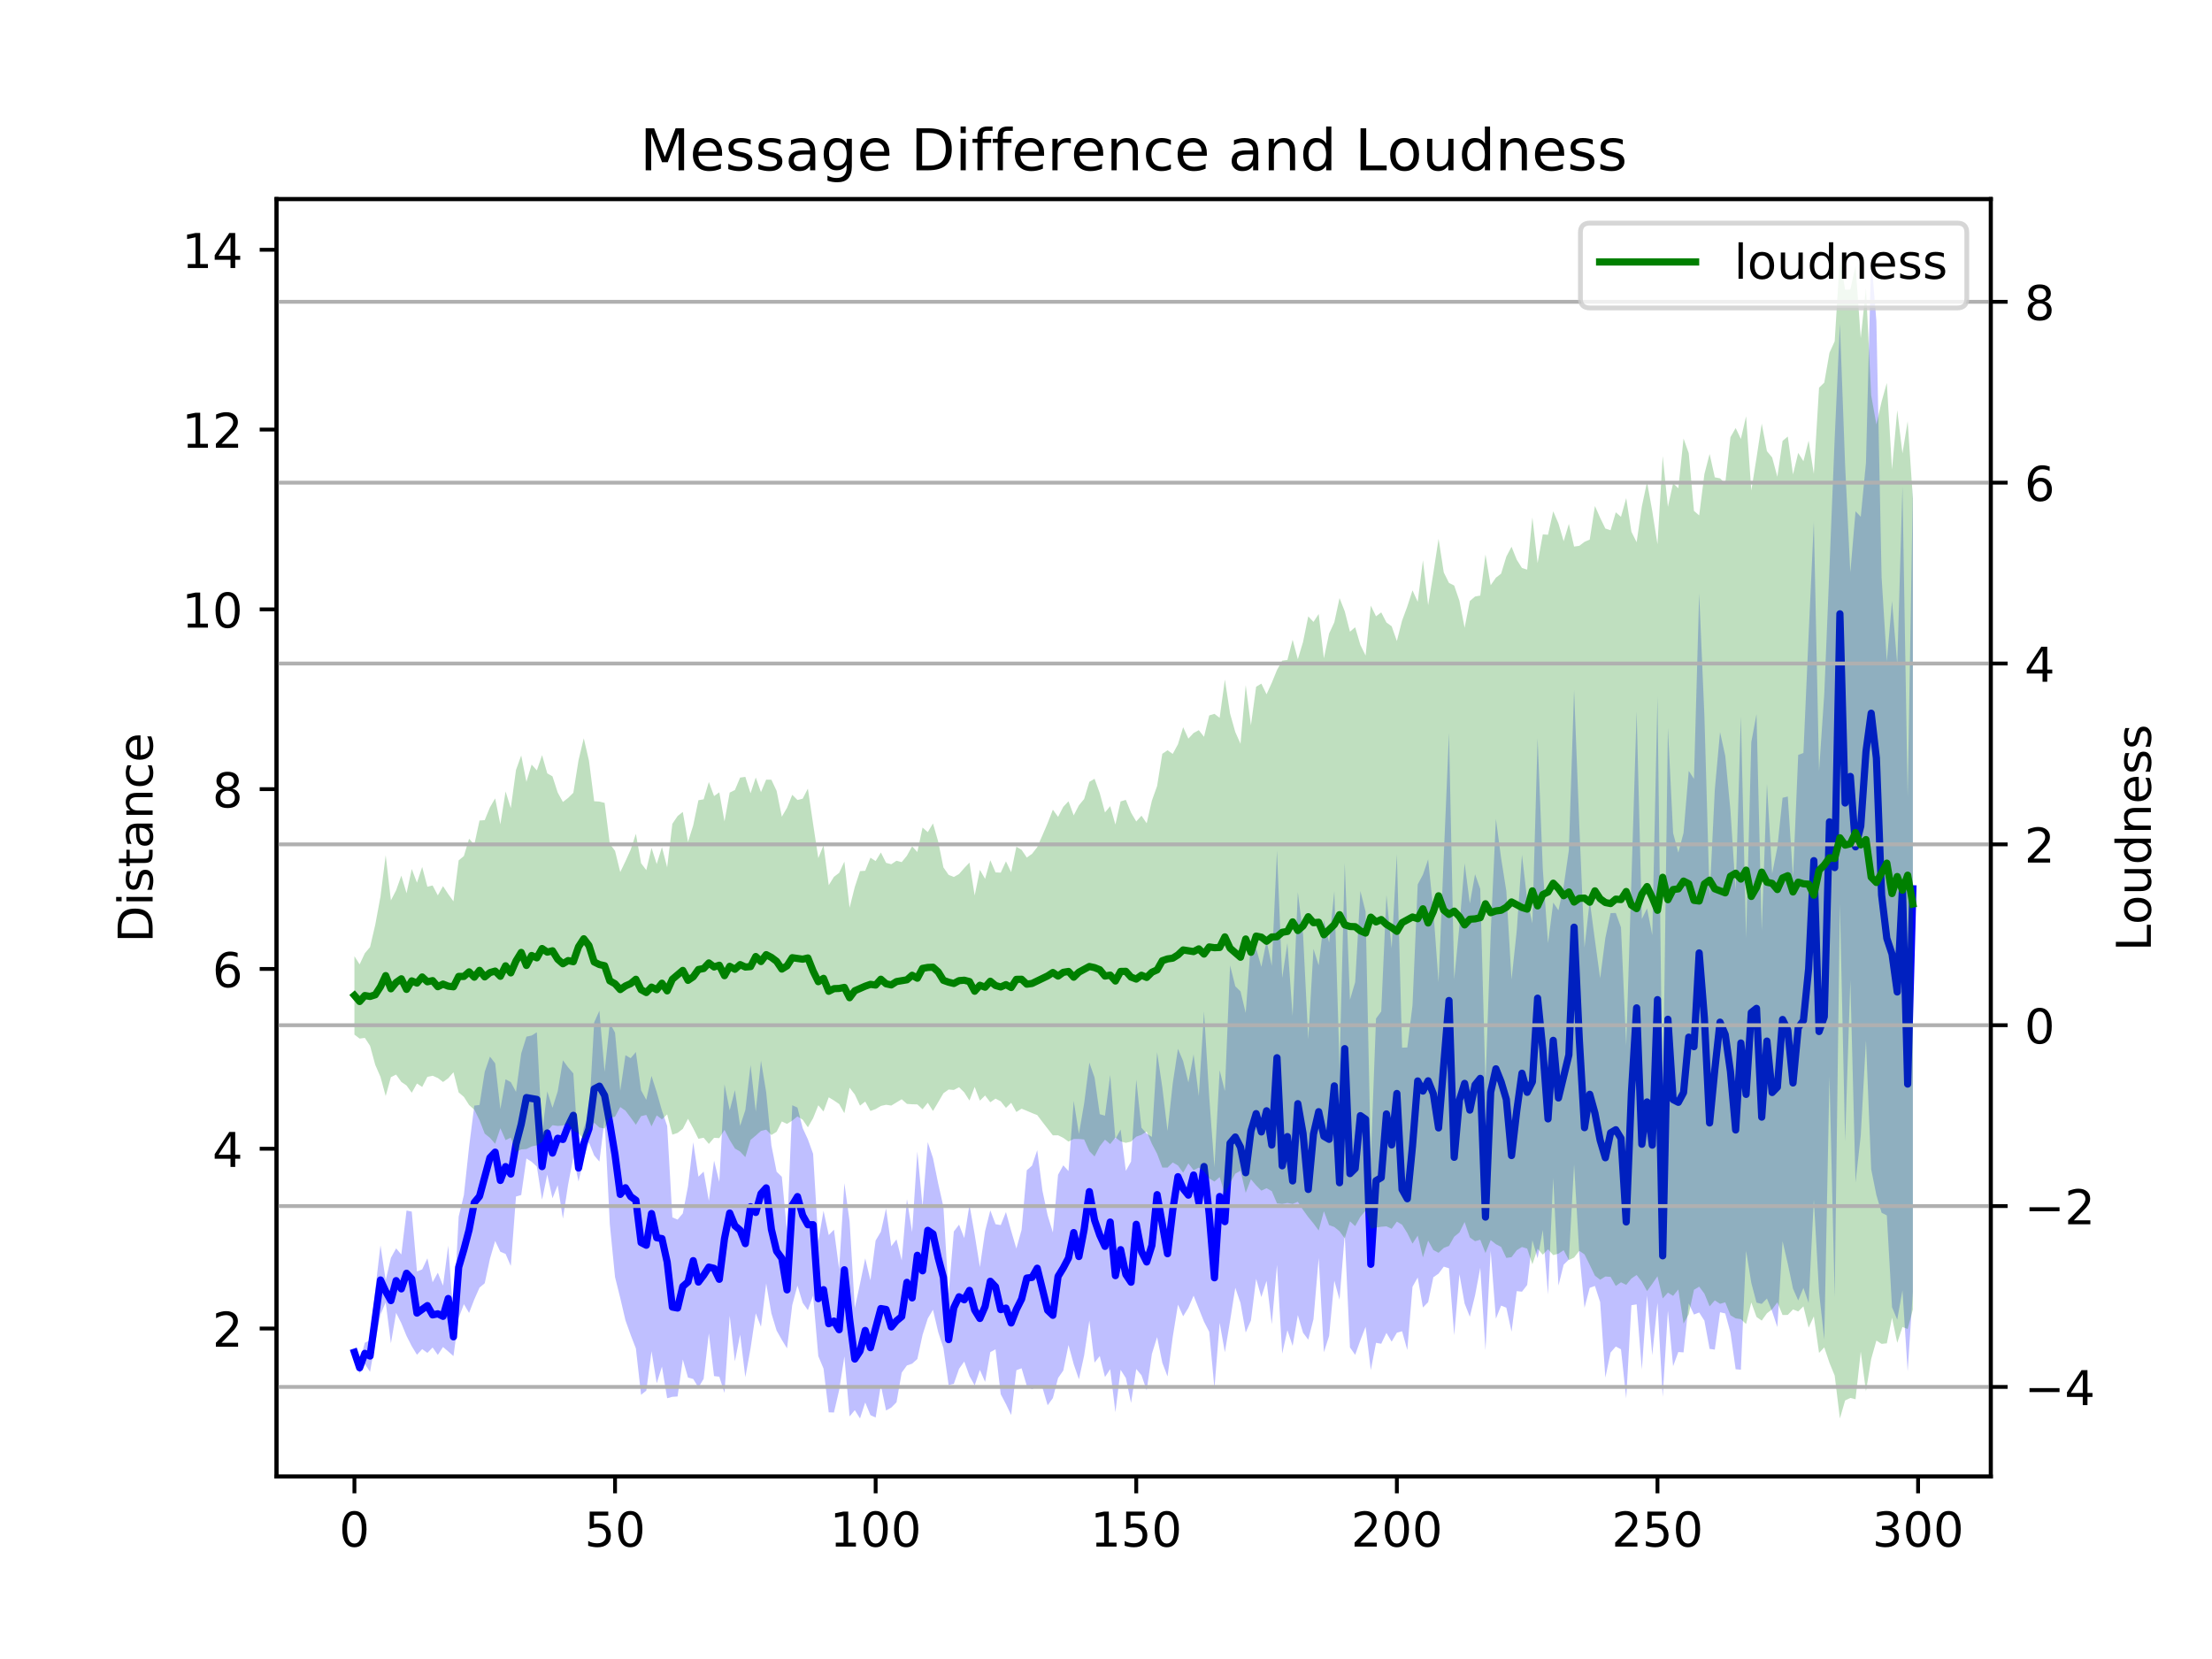 <?xml version="1.0" encoding="utf-8" standalone="no"?>
<!DOCTYPE svg PUBLIC "-//W3C//DTD SVG 1.1//EN"
  "http://www.w3.org/Graphics/SVG/1.1/DTD/svg11.dtd">
<!-- Created with matplotlib (https://matplotlib.org/) -->
<svg height="345.6pt" version="1.1" viewBox="0 0 460.8 345.6" width="460.8pt" xmlns="http://www.w3.org/2000/svg" xmlns:xlink="http://www.w3.org/1999/xlink">
 <defs>
  <style type="text/css">
*{stroke-linecap:butt;stroke-linejoin:round;}
  </style>
 </defs>
 <g id="figure_1">
  <g id="patch_1">
   <path d="M 0 345.6 
L 460.8 345.6 
L 460.8 0 
L 0 0 
z
" style="fill:#ffffff;"/>
  </g>
  <g id="axes_1">
   <g id="patch_2">
    <path d="M 57.6 307.584 
L 414.72 307.584 
L 414.72 41.472 
L 57.6 41.472 
z
" style="fill:#ffffff;"/>
   </g>
   <g id="PolyCollection_1">
    <path clip-path="url(#pf26353f00f)" d="M 73.833 280.942 
L 73.833 282.446 
L 74.919 286.12 
L 76.004 284.15 
L 77.09 285.772 
L 78.176 279.675 
L 79.262 273.859 
L 80.348 271.31 
L 81.433 279.844 
L 82.519 273.491 
L 83.605 275.66 
L 84.691 278.309 
L 85.777 280.441 
L 86.862 282.222 
L 87.948 281.043 
L 89.034 281.831 
L 90.12 280.715 
L 91.206 282.246 
L 92.291 280.606 
L 93.377 281.533 
L 94.463 282.49 
L 95.549 274.557 
L 96.635 271.679 
L 97.72 273.507 
L 98.806 270.693 
L 99.892 268.235 
L 100.978 267.319 
L 102.064 262.234 
L 103.149 258.511 
L 104.235 260.774 
L 105.321 261.211 
L 106.407 263.723 
L 107.493 249.259 
L 108.578 248.94 
L 109.664 241.334 
L 110.75 242.018 
L 111.836 243.026 
L 112.922 249.907 
L 114.007 244.678 
L 115.093 249.628 
L 116.179 246.899 
L 117.265 253.866 
L 118.351 246.779 
L 119.436 241.075 
L 120.522 246.121 
L 121.608 241.367 
L 122.694 237.975 
L 123.78 240.705 
L 124.865 241.976 
L 125.951 233.111 
L 127.037 255.024 
L 128.123 266.037 
L 129.209 270.401 
L 130.294 275.049 
L 131.38 278.086 
L 132.466 280.908 
L 133.552 290.562 
L 134.638 289.688 
L 135.723 281.482 
L 136.809 288.173 
L 137.895 284.69 
L 138.981 291.275 
L 140.067 290.983 
L 141.152 290.915 
L 142.238 283.197 
L 143.324 286.965 
L 144.41 287.27 
L 145.496 289.036 
L 146.581 287.24 
L 147.667 277.759 
L 148.753 286.666 
L 149.839 286.788 
L 150.925 290.174 
L 152.01 274.098 
L 153.096 283.6 
L 154.182 278.027 
L 155.268 286.899 
L 156.354 280.903 
L 157.439 273.585 
L 158.525 276.385 
L 159.611 267.372 
L 160.697 273.598 
L 161.783 277.186 
L 162.868 279.116 
L 163.954 280.896 
L 165.04 271.874 
L 166.126 267.808 
L 167.212 271.402 
L 168.297 272.924 
L 169.383 269.893 
L 170.469 282.498 
L 171.555 285.101 
L 172.641 294.216 
L 173.726 294.251 
L 174.812 289.595 
L 175.898 282.572 
L 176.984 295.071 
L 178.07 293.756 
L 179.155 295.488 
L 180.241 292.164 
L 181.327 294.793 
L 182.413 295.294 
L 183.499 288.594 
L 184.584 293.831 
L 185.67 293.224 
L 186.756 292.124 
L 187.842 285.946 
L 188.928 284.45 
L 190.013 284.076 
L 191.099 283.106 
L 192.185 278.083 
L 193.271 274.674 
L 194.357 272.84 
L 195.442 277.493 
L 196.528 280.813 
L 197.614 288.536 
L 198.7 288.284 
L 199.786 285.16 
L 200.871 283.627 
L 201.957 286.651 
L 203.043 288.603 
L 204.129 285.37 
L 205.215 287.876 
L 206.3 281.678 
L 207.386 281.087 
L 208.472 290.429 
L 209.558 292.51 
L 210.644 294.77 
L 211.729 285.449 
L 212.815 285.031 
L 213.901 288.699 
L 214.987 289.394 
L 216.073 288.784 
L 217.158 289.067 
L 218.244 292.746 
L 219.33 291.25 
L 220.416 287.077 
L 221.502 285.506 
L 222.587 280.186 
L 223.673 284.189 
L 224.759 287.333 
L 225.845 282.368 
L 226.931 275.102 
L 228.016 283.862 
L 229.102 282.486 
L 230.188 286.867 
L 231.274 285.218 
L 232.36 294.197 
L 233.445 285.359 
L 234.531 287.061 
L 235.617 292.255 
L 236.703 285.188 
L 237.789 286.488 
L 238.875 289.627 
L 239.96 282.041 
L 241.046 278.54 
L 242.132 283.882 
L 243.218 286.745 
L 244.304 278.511 
L 245.389 271.769 
L 246.475 274.205 
L 247.561 272.445 
L 248.647 269.904 
L 249.733 272.619 
L 250.818 275.33 
L 251.904 277.435 
L 252.99 289.221 
L 254.076 275.567 
L 255.162 281.701 
L 256.247 275.161 
L 257.333 268.26 
L 258.419 271.449 
L 259.505 277.587 
L 260.591 275.076 
L 261.676 266.397 
L 262.762 270.201 
L 263.848 266.818 
L 264.934 275.867 
L 266.02 263.488 
L 267.105 282.002 
L 268.191 277.103 
L 269.277 280.375 
L 270.363 273.96 
L 271.449 277.637 
L 272.534 279.083 
L 273.62 274.817 
L 274.706 262.074 
L 275.792 281.703 
L 276.878 278.317 
L 277.963 266.786 
L 279.049 270.749 
L 280.135 257.195 
L 281.221 280.696 
L 282.307 282.242 
L 283.392 279.207 
L 284.478 276.398 
L 285.564 285.425 
L 286.65 279.737 
L 287.736 279.931 
L 288.821 277.665 
L 289.907 279.492 
L 290.993 277.636 
L 292.079 277.318 
L 293.165 281.234 
L 294.25 268.062 
L 295.336 266.125 
L 296.422 272.38 
L 297.508 271.269 
L 298.594 266.072 
L 299.679 265.323 
L 300.765 263.864 
L 301.851 264.207 
L 302.937 278.159 
L 304.023 265.445 
L 305.108 271.556 
L 306.194 274.291 
L 307.28 269.873 
L 308.366 264.117 
L 309.452 281.284 
L 310.537 260.586 
L 311.623 274.709 
L 312.709 271.984 
L 313.795 272.418 
L 314.881 277.408 
L 315.966 268.962 
L 317.052 269.086 
L 318.138 267.683 
L 319.224 258.379 
L 320.31 262.117 
L 321.395 256.231 
L 322.481 269.688 
L 323.567 245.435 
L 324.653 267.809 
L 325.739 263.452 
L 326.824 262.398 
L 327.91 242.601 
L 328.996 261.116 
L 330.082 272.438 
L 331.168 268.282 
L 332.253 267.888 
L 333.339 271.254 
L 334.425 286.976 
L 335.511 281.763 
L 336.597 280.506 
L 337.682 281.081 
L 338.768 291.32 
L 339.854 271.9 
L 340.94 271.723 
L 342.026 285.301 
L 343.111 269.882 
L 344.197 282.304 
L 345.283 271.403 
L 346.369 290.996 
L 347.455 273.048 
L 348.54 284.608 
L 349.626 281.652 
L 350.712 281.732 
L 351.798 271.534 
L 352.884 273.846 
L 353.969 273.411 
L 355.055 275.112 
L 356.141 280.996 
L 357.227 281.151 
L 358.313 273.367 
L 359.398 273.613 
L 360.484 277.587 
L 361.57 285.242 
L 362.656 285.332 
L 363.742 260.551 
L 364.827 267.252 
L 365.913 271.354 
L 366.999 271.623 
L 368.085 270.503 
L 369.171 273.183 
L 370.256 276.462 
L 371.342 258.562 
L 372.428 263.282 
L 373.514 268.448 
L 374.6 270.912 
L 375.685 268.295 
L 376.771 271.416 
L 377.857 249.945 
L 378.943 269.196 
L 380.029 279.048 
L 381.114 224.262 
L 382.2 270.206 
L 383.286 188.284 
L 384.372 237.719 
L 385.458 204.251 
L 386.543 246.319 
L 387.629 236.565 
L 388.715 216.756 
L 389.801 243.575 
L 390.887 248.968 
L 391.972 252.637 
L 393.058 253.195 
L 394.144 272.308 
L 395.23 274.913 
L 396.316 268.797 
L 397.401 285.668 
L 398.487 269.066 
L 398.487 101.263 
L 398.487 101.263 
L 397.401 165.999 
L 396.316 101.373 
L 395.23 138.377 
L 394.144 125.187 
L 393.058 137.745 
L 391.972 120.279 
L 390.887 66.907 
L 389.801 53.568 
L 388.715 96.395 
L 387.629 107.654 
L 386.543 106.508 
L 385.458 119.244 
L 384.372 96.852 
L 383.286 67.457 
L 382.2 91.263 
L 381.114 118.149 
L 380.029 144.562 
L 378.943 160.574 
L 377.857 108.632 
L 376.771 132.206 
L 375.685 156.863 
L 374.6 157.262 
L 373.514 182.756 
L 372.428 165.923 
L 371.342 166.195 
L 370.256 176.502 
L 369.171 181.997 
L 368.085 163.247 
L 366.999 193.812 
L 365.913 148.771 
L 364.827 154.594 
L 363.742 195.41 
L 362.656 149.219 
L 361.57 185.552 
L 360.484 168.823 
L 359.398 157.435 
L 358.313 152.505 
L 357.227 164.483 
L 356.141 186.864 
L 355.055 149.015 
L 353.969 123.611 
L 352.884 162.249 
L 351.798 160.578 
L 350.712 173.502 
L 349.626 177.615 
L 348.54 173.537 
L 347.455 151.62 
L 346.369 232.235 
L 345.283 145.083 
L 344.197 194.797 
L 343.111 189.233 
L 342.026 191.44 
L 340.94 148.193 
L 339.854 183.392 
L 338.768 217.794 
L 337.682 193.197 
L 336.597 190.185 
L 335.511 190.217 
L 334.425 195.392 
L 333.339 203.8 
L 332.253 195.856 
L 331.168 187.643 
L 330.082 197.39 
L 328.996 171.89 
L 327.91 143.703 
L 326.824 177.096 
L 325.739 184.639 
L 324.653 189.641 
L 323.567 188.013 
L 322.481 196.487 
L 321.395 181.043 
L 320.31 153.752 
L 319.224 192.336 
L 318.138 187.418 
L 317.052 178.064 
L 315.966 193.858 
L 314.881 204.037 
L 313.795 185.615 
L 312.709 178.763 
L 311.623 170.598 
L 310.537 194.448 
L 309.452 225.797 
L 308.366 185.174 
L 307.28 182.116 
L 306.194 188.214 
L 305.108 179.829 
L 304.023 192.88 
L 302.937 204.017 
L 301.851 152.643 
L 300.765 178.315 
L 299.679 204.606 
L 298.594 189.685 
L 297.508 179.033 
L 296.422 182.199 
L 295.336 184.238 
L 294.25 209.438 
L 293.165 218.205 
L 292.079 218.249 
L 290.993 177.947 
L 289.907 197.534 
L 288.821 186.435 
L 287.736 210.704 
L 286.65 212.174 
L 285.564 241.323 
L 284.478 189.928 
L 283.392 185.616 
L 282.307 204.59 
L 281.221 208.284 
L 280.135 179.711 
L 279.049 222.028 
L 277.963 185.641 
L 276.878 196.369 
L 275.792 191.728 
L 274.706 201.091 
L 273.62 197.675 
L 272.534 216.48 
L 271.449 194.603 
L 270.363 185.867 
L 269.277 211.643 
L 268.191 196.441 
L 267.105 203.723 
L 266.02 177.209 
L 264.934 201.188 
L 263.848 195.972 
L 262.762 201.41 
L 261.676 197.581 
L 260.591 196.172 
L 259.505 211.017 
L 258.419 206.513 
L 257.333 205.46 
L 256.247 201.109 
L 255.162 227.282 
L 254.076 222.943 
L 252.99 243.156 
L 251.904 228.547 
L 250.818 210.684 
L 249.733 228.328 
L 248.647 219.64 
L 247.561 225.496 
L 246.475 221.054 
L 245.389 218.482 
L 244.304 225.679 
L 243.218 235.597 
L 242.132 226.532 
L 241.046 219.194 
L 239.96 236.836 
L 238.875 236.158 
L 237.789 234.925 
L 236.703 224.895 
L 235.617 241.966 
L 234.531 243.921 
L 233.445 235.296 
L 232.36 237.282 
L 231.274 223.937 
L 230.188 232.418 
L 229.102 232.105 
L 228.016 224.469 
L 226.931 221.367 
L 225.845 229.886 
L 224.759 236.193 
L 223.673 229.347 
L 222.587 243.956 
L 221.502 242.757 
L 220.416 244.723 
L 219.33 256.747 
L 218.244 253.176 
L 217.158 248.033 
L 216.073 239.601 
L 214.987 242.828 
L 213.901 243.786 
L 212.815 256.202 
L 211.729 260.104 
L 210.644 256.425 
L 209.558 252.49 
L 208.472 255.206 
L 207.386 255.022 
L 206.3 252.147 
L 205.215 256.462 
L 204.129 263.959 
L 203.043 257.186 
L 201.957 250.978 
L 200.871 257.91 
L 199.786 255.119 
L 198.7 256.545 
L 197.614 269.596 
L 196.528 251.382 
L 195.442 246.548 
L 194.357 241.247 
L 193.271 237.932 
L 192.185 251.386 
L 191.099 239.892 
L 190.013 256.675 
L 188.928 249.822 
L 187.842 262.577 
L 186.756 258.182 
L 185.67 259.636 
L 184.584 251.742 
L 183.499 256.597 
L 182.413 258.421 
L 181.327 266.71 
L 180.241 262.149 
L 179.155 267.437 
L 178.07 272.475 
L 176.984 254.433 
L 175.898 246.468 
L 174.812 264.411 
L 173.726 256.157 
L 172.641 257.294 
L 171.555 252.226 
L 170.469 258.561 
L 169.383 240.353 
L 168.297 237.339 
L 167.212 234.994 
L 166.126 230.729 
L 165.04 230.242 
L 163.954 256.511 
L 162.868 245.15 
L 161.783 244.085 
L 160.697 238.599 
L 159.611 227.542 
L 158.525 220.95 
L 157.439 231.57 
L 156.354 221.87 
L 155.268 231.248 
L 154.182 234.532 
L 153.096 227.087 
L 152.01 231.301 
L 150.925 225.866 
L 149.839 246.216 
L 148.753 241.779 
L 147.667 250.161 
L 146.581 244.063 
L 145.496 245.122 
L 144.41 237.958 
L 143.324 247.127 
L 142.238 252.78 
L 141.152 254.063 
L 140.067 253.596 
L 138.981 234.546 
L 137.895 231.348 
L 136.809 227.532 
L 135.723 224.131 
L 134.638 229.125 
L 133.552 227.129 
L 132.466 219.159 
L 131.38 220.438 
L 130.294 219.811 
L 129.209 227.231 
L 128.123 215.123 
L 127.037 213.081 
L 125.951 223.293 
L 124.865 210.56 
L 123.78 212.971 
L 122.694 232.298 
L 121.608 235 
L 120.522 240.509 
L 119.436 223.611 
L 118.351 222.343 
L 117.265 220.875 
L 116.179 227.346 
L 115.093 230.783 
L 114.007 227.353 
L 112.922 236.142 
L 111.836 215.038 
L 110.75 215.713 
L 109.664 215.961 
L 108.578 219.468 
L 107.493 227.459 
L 106.407 225.422 
L 105.321 224.835 
L 104.235 231.04 
L 103.149 221.515 
L 102.064 220.106 
L 100.978 223.276 
L 99.892 230.182 
L 98.806 230.32 
L 97.72 238.893 
L 96.635 248.942 
L 95.549 253.437 
L 94.463 274.481 
L 93.377 259.482 
L 92.291 267.835 
L 91.206 265.122 
L 90.12 267.123 
L 89.034 262.134 
L 87.948 264.435 
L 86.862 264.863 
L 85.777 252.394 
L 84.691 252.178 
L 83.605 261.332 
L 82.519 260.059 
L 81.433 262.032 
L 80.348 266.715 
L 79.262 259.433 
L 78.176 268.634 
L 77.09 279.211 
L 76.004 279.715 
L 74.919 283.739 
L 73.833 280.942 
z
" style="fill:#0000ff;fill-opacity:0.25;"/>
   </g>
   <g id="matplotlib.axis_1">
    <g id="xtick_1">
     <g id="line2d_1">
      <defs>
       <path d="M 0 0 
L 0 3.5 
" id="m74fc237ed7" style="stroke:#000000;stroke-width:0.8;"/>
      </defs>
      <g>
       <use style="stroke:#000000;stroke-width:0.8;" x="73.833" xlink:href="#m74fc237ed7" y="307.584"/>
      </g>
     </g>
     <g id="text_1">
      <!-- 0 -->
      <defs>
       <path d="M 31.781 66.406 
Q 24.172 66.406 20.328 58.906 
Q 16.5 51.422 16.5 36.375 
Q 16.5 21.391 20.328 13.891 
Q 24.172 6.391 31.781 6.391 
Q 39.453 6.391 43.281 13.891 
Q 47.125 21.391 47.125 36.375 
Q 47.125 51.422 43.281 58.906 
Q 39.453 66.406 31.781 66.406 
z
M 31.781 74.219 
Q 44.047 74.219 50.516 64.516 
Q 56.984 54.828 56.984 36.375 
Q 56.984 17.969 50.516 8.266 
Q 44.047 -1.422 31.781 -1.422 
Q 19.531 -1.422 13.062 8.266 
Q 6.594 17.969 6.594 36.375 
Q 6.594 54.828 13.062 64.516 
Q 19.531 74.219 31.781 74.219 
z
" id="DejaVuSans-48"/>
      </defs>
      <g transform="translate(70.651 322.182)scale(0.1 -0.1)">
       <use xlink:href="#DejaVuSans-48"/>
      </g>
     </g>
    </g>
    <g id="xtick_2">
     <g id="line2d_2">
      <g>
       <use style="stroke:#000000;stroke-width:0.8;" x="128.123" xlink:href="#m74fc237ed7" y="307.584"/>
      </g>
     </g>
     <g id="text_2">
      <!-- 50 -->
      <defs>
       <path d="M 10.797 72.906 
L 49.516 72.906 
L 49.516 64.594 
L 19.828 64.594 
L 19.828 46.734 
Q 21.969 47.469 24.109 47.828 
Q 26.266 48.188 28.422 48.188 
Q 40.625 48.188 47.75 41.5 
Q 54.891 34.812 54.891 23.391 
Q 54.891 11.625 47.562 5.094 
Q 40.234 -1.422 26.906 -1.422 
Q 22.312 -1.422 17.547 -0.641 
Q 12.797 0.141 7.719 1.703 
L 7.719 11.625 
Q 12.109 9.234 16.797 8.062 
Q 21.484 6.891 26.703 6.891 
Q 35.156 6.891 40.078 11.328 
Q 45.016 15.766 45.016 23.391 
Q 45.016 31 40.078 35.438 
Q 35.156 39.891 26.703 39.891 
Q 22.75 39.891 18.812 39.016 
Q 14.891 38.141 10.797 36.281 
z
" id="DejaVuSans-53"/>
      </defs>
      <g transform="translate(121.76 322.182)scale(0.1 -0.1)">
       <use xlink:href="#DejaVuSans-53"/>
       <use x="63.623" xlink:href="#DejaVuSans-48"/>
      </g>
     </g>
    </g>
    <g id="xtick_3">
     <g id="line2d_3">
      <g>
       <use style="stroke:#000000;stroke-width:0.8;" x="182.413" xlink:href="#m74fc237ed7" y="307.584"/>
      </g>
     </g>
     <g id="text_3">
      <!-- 100 -->
      <defs>
       <path d="M 12.406 8.297 
L 28.516 8.297 
L 28.516 63.922 
L 10.984 60.406 
L 10.984 69.391 
L 28.422 72.906 
L 38.281 72.906 
L 38.281 8.297 
L 54.391 8.297 
L 54.391 0 
L 12.406 0 
z
" id="DejaVuSans-49"/>
      </defs>
      <g transform="translate(172.869 322.182)scale(0.1 -0.1)">
       <use xlink:href="#DejaVuSans-49"/>
       <use x="63.623" xlink:href="#DejaVuSans-48"/>
       <use x="127.246" xlink:href="#DejaVuSans-48"/>
      </g>
     </g>
    </g>
    <g id="xtick_4">
     <g id="line2d_4">
      <g>
       <use style="stroke:#000000;stroke-width:0.8;" x="236.703" xlink:href="#m74fc237ed7" y="307.584"/>
      </g>
     </g>
     <g id="text_4">
      <!-- 150 -->
      <g transform="translate(227.159 322.182)scale(0.1 -0.1)">
       <use xlink:href="#DejaVuSans-49"/>
       <use x="63.623" xlink:href="#DejaVuSans-53"/>
       <use x="127.246" xlink:href="#DejaVuSans-48"/>
      </g>
     </g>
    </g>
    <g id="xtick_5">
     <g id="line2d_5">
      <g>
       <use style="stroke:#000000;stroke-width:0.8;" x="290.993" xlink:href="#m74fc237ed7" y="307.584"/>
      </g>
     </g>
     <g id="text_5">
      <!-- 200 -->
      <defs>
       <path d="M 19.188 8.297 
L 53.609 8.297 
L 53.609 0 
L 7.328 0 
L 7.328 8.297 
Q 12.938 14.109 22.625 23.891 
Q 32.328 33.688 34.812 36.531 
Q 39.547 41.844 41.422 45.531 
Q 43.312 49.219 43.312 52.781 
Q 43.312 58.594 39.234 62.25 
Q 35.156 65.922 28.609 65.922 
Q 23.969 65.922 18.812 64.312 
Q 13.672 62.703 7.812 59.422 
L 7.812 69.391 
Q 13.766 71.781 18.938 73 
Q 24.125 74.219 28.422 74.219 
Q 39.75 74.219 46.484 68.547 
Q 53.219 62.891 53.219 53.422 
Q 53.219 48.922 51.531 44.891 
Q 49.859 40.875 45.406 35.406 
Q 44.188 33.984 37.641 27.219 
Q 31.109 20.453 19.188 8.297 
z
" id="DejaVuSans-50"/>
      </defs>
      <g transform="translate(281.449 322.182)scale(0.1 -0.1)">
       <use xlink:href="#DejaVuSans-50"/>
       <use x="63.623" xlink:href="#DejaVuSans-48"/>
       <use x="127.246" xlink:href="#DejaVuSans-48"/>
      </g>
     </g>
    </g>
    <g id="xtick_6">
     <g id="line2d_6">
      <g>
       <use style="stroke:#000000;stroke-width:0.8;" x="345.283" xlink:href="#m74fc237ed7" y="307.584"/>
      </g>
     </g>
     <g id="text_6">
      <!-- 250 -->
      <g transform="translate(335.739 322.182)scale(0.1 -0.1)">
       <use xlink:href="#DejaVuSans-50"/>
       <use x="63.623" xlink:href="#DejaVuSans-53"/>
       <use x="127.246" xlink:href="#DejaVuSans-48"/>
      </g>
     </g>
    </g>
    <g id="xtick_7">
     <g id="line2d_7">
      <g>
       <use style="stroke:#000000;stroke-width:0.8;" x="399.573" xlink:href="#m74fc237ed7" y="307.584"/>
      </g>
     </g>
     <g id="text_7">
      <!-- 300 -->
      <defs>
       <path d="M 40.578 39.312 
Q 47.656 37.797 51.625 33 
Q 55.609 28.219 55.609 21.188 
Q 55.609 10.406 48.188 4.484 
Q 40.766 -1.422 27.094 -1.422 
Q 22.516 -1.422 17.656 -0.516 
Q 12.797 0.391 7.625 2.203 
L 7.625 11.719 
Q 11.719 9.328 16.594 8.109 
Q 21.484 6.891 26.812 6.891 
Q 36.078 6.891 40.938 10.547 
Q 45.797 14.203 45.797 21.188 
Q 45.797 27.641 41.281 31.266 
Q 36.766 34.906 28.719 34.906 
L 20.219 34.906 
L 20.219 43.016 
L 29.109 43.016 
Q 36.375 43.016 40.234 45.922 
Q 44.094 48.828 44.094 54.297 
Q 44.094 59.906 40.109 62.906 
Q 36.141 65.922 28.719 65.922 
Q 24.656 65.922 20.016 65.031 
Q 15.375 64.156 9.812 62.312 
L 9.812 71.094 
Q 15.438 72.656 20.344 73.438 
Q 25.25 74.219 29.594 74.219 
Q 40.828 74.219 47.359 69.109 
Q 53.906 64.016 53.906 55.328 
Q 53.906 49.266 50.438 45.094 
Q 46.969 40.922 40.578 39.312 
z
" id="DejaVuSans-51"/>
      </defs>
      <g transform="translate(390.029 322.182)scale(0.1 -0.1)">
       <use xlink:href="#DejaVuSans-51"/>
       <use x="63.623" xlink:href="#DejaVuSans-48"/>
       <use x="127.246" xlink:href="#DejaVuSans-48"/>
      </g>
     </g>
    </g>
   </g>
   <g id="matplotlib.axis_2">
    <g id="ytick_1">
     <g id="line2d_8">
      <defs>
       <path d="M 0 0 
L -3.5 0 
" id="m64764689b9" style="stroke:#000000;stroke-width:0.8;"/>
      </defs>
      <g>
       <use style="stroke:#000000;stroke-width:0.8;" x="57.6" xlink:href="#m64764689b9" y="276.753"/>
      </g>
     </g>
     <g id="text_8">
      <!-- 2 -->
      <g transform="translate(44.237 280.552)scale(0.1 -0.1)">
       <use xlink:href="#DejaVuSans-50"/>
      </g>
     </g>
    </g>
    <g id="ytick_2">
     <g id="line2d_9">
      <g>
       <use style="stroke:#000000;stroke-width:0.8;" x="57.6" xlink:href="#m64764689b9" y="239.3"/>
      </g>
     </g>
     <g id="text_9">
      <!-- 4 -->
      <defs>
       <path d="M 37.797 64.312 
L 12.891 25.391 
L 37.797 25.391 
z
M 35.203 72.906 
L 47.609 72.906 
L 47.609 25.391 
L 58.016 25.391 
L 58.016 17.188 
L 47.609 17.188 
L 47.609 0 
L 37.797 0 
L 37.797 17.188 
L 4.891 17.188 
L 4.891 26.703 
z
" id="DejaVuSans-52"/>
      </defs>
      <g transform="translate(44.237 243.099)scale(0.1 -0.1)">
       <use xlink:href="#DejaVuSans-52"/>
      </g>
     </g>
    </g>
    <g id="ytick_3">
     <g id="line2d_10">
      <g>
       <use style="stroke:#000000;stroke-width:0.8;" x="57.6" xlink:href="#m64764689b9" y="201.846"/>
      </g>
     </g>
     <g id="text_10">
      <!-- 6 -->
      <defs>
       <path d="M 33.016 40.375 
Q 26.375 40.375 22.484 35.828 
Q 18.609 31.297 18.609 23.391 
Q 18.609 15.531 22.484 10.953 
Q 26.375 6.391 33.016 6.391 
Q 39.656 6.391 43.531 10.953 
Q 47.406 15.531 47.406 23.391 
Q 47.406 31.297 43.531 35.828 
Q 39.656 40.375 33.016 40.375 
z
M 52.594 71.297 
L 52.594 62.312 
Q 48.875 64.062 45.094 64.984 
Q 41.312 65.922 37.594 65.922 
Q 27.828 65.922 22.672 59.328 
Q 17.531 52.734 16.797 39.406 
Q 19.672 43.656 24.016 45.922 
Q 28.375 48.188 33.594 48.188 
Q 44.578 48.188 50.953 41.516 
Q 57.328 34.859 57.328 23.391 
Q 57.328 12.156 50.688 5.359 
Q 44.047 -1.422 33.016 -1.422 
Q 20.359 -1.422 13.672 8.266 
Q 6.984 17.969 6.984 36.375 
Q 6.984 53.656 15.188 63.938 
Q 23.391 74.219 37.203 74.219 
Q 40.922 74.219 44.703 73.484 
Q 48.484 72.75 52.594 71.297 
z
" id="DejaVuSans-54"/>
      </defs>
      <g transform="translate(44.237 205.645)scale(0.1 -0.1)">
       <use xlink:href="#DejaVuSans-54"/>
      </g>
     </g>
    </g>
    <g id="ytick_4">
     <g id="line2d_11">
      <g>
       <use style="stroke:#000000;stroke-width:0.8;" x="57.6" xlink:href="#m64764689b9" y="164.392"/>
      </g>
     </g>
     <g id="text_11">
      <!-- 8 -->
      <defs>
       <path d="M 31.781 34.625 
Q 24.75 34.625 20.719 30.859 
Q 16.703 27.094 16.703 20.516 
Q 16.703 13.922 20.719 10.156 
Q 24.75 6.391 31.781 6.391 
Q 38.812 6.391 42.859 10.172 
Q 46.922 13.969 46.922 20.516 
Q 46.922 27.094 42.891 30.859 
Q 38.875 34.625 31.781 34.625 
z
M 21.922 38.812 
Q 15.578 40.375 12.031 44.719 
Q 8.5 49.078 8.5 55.328 
Q 8.5 64.062 14.719 69.141 
Q 20.953 74.219 31.781 74.219 
Q 42.672 74.219 48.875 69.141 
Q 55.078 64.062 55.078 55.328 
Q 55.078 49.078 51.531 44.719 
Q 48 40.375 41.703 38.812 
Q 48.828 37.156 52.797 32.312 
Q 56.781 27.484 56.781 20.516 
Q 56.781 9.906 50.312 4.234 
Q 43.844 -1.422 31.781 -1.422 
Q 19.734 -1.422 13.25 4.234 
Q 6.781 9.906 6.781 20.516 
Q 6.781 27.484 10.781 32.312 
Q 14.797 37.156 21.922 38.812 
z
M 18.312 54.391 
Q 18.312 48.734 21.844 45.562 
Q 25.391 42.391 31.781 42.391 
Q 38.141 42.391 41.719 45.562 
Q 45.312 48.734 45.312 54.391 
Q 45.312 60.062 41.719 63.234 
Q 38.141 66.406 31.781 66.406 
Q 25.391 66.406 21.844 63.234 
Q 18.312 60.062 18.312 54.391 
z
" id="DejaVuSans-56"/>
      </defs>
      <g transform="translate(44.237 168.192)scale(0.1 -0.1)">
       <use xlink:href="#DejaVuSans-56"/>
      </g>
     </g>
    </g>
    <g id="ytick_5">
     <g id="line2d_12">
      <g>
       <use style="stroke:#000000;stroke-width:0.8;" x="57.6" xlink:href="#m64764689b9" y="126.939"/>
      </g>
     </g>
     <g id="text_12">
      <!-- 10 -->
      <g transform="translate(37.875 130.738)scale(0.1 -0.1)">
       <use xlink:href="#DejaVuSans-49"/>
       <use x="63.623" xlink:href="#DejaVuSans-48"/>
      </g>
     </g>
    </g>
    <g id="ytick_6">
     <g id="line2d_13">
      <g>
       <use style="stroke:#000000;stroke-width:0.8;" x="57.6" xlink:href="#m64764689b9" y="89.485"/>
      </g>
     </g>
     <g id="text_13">
      <!-- 12 -->
      <g transform="translate(37.875 93.284)scale(0.1 -0.1)">
       <use xlink:href="#DejaVuSans-49"/>
       <use x="63.623" xlink:href="#DejaVuSans-50"/>
      </g>
     </g>
    </g>
    <g id="ytick_7">
     <g id="line2d_14">
      <g>
       <use style="stroke:#000000;stroke-width:0.8;" x="57.6" xlink:href="#m64764689b9" y="52.032"/>
      </g>
     </g>
     <g id="text_14">
      <!-- 14 -->
      <g transform="translate(37.875 55.831)scale(0.1 -0.1)">
       <use xlink:href="#DejaVuSans-49"/>
       <use x="63.623" xlink:href="#DejaVuSans-52"/>
      </g>
     </g>
    </g>
    <g id="text_15">
     <!-- Distance -->
     <defs>
      <path d="M 19.672 64.797 
L 19.672 8.109 
L 31.594 8.109 
Q 46.688 8.109 53.688 14.938 
Q 60.688 21.781 60.688 36.531 
Q 60.688 51.172 53.688 57.984 
Q 46.688 64.797 31.594 64.797 
z
M 9.812 72.906 
L 30.078 72.906 
Q 51.266 72.906 61.172 64.094 
Q 71.094 55.281 71.094 36.531 
Q 71.094 17.672 61.125 8.828 
Q 51.172 0 30.078 0 
L 9.812 0 
z
" id="DejaVuSans-68"/>
      <path d="M 9.422 54.688 
L 18.406 54.688 
L 18.406 0 
L 9.422 0 
z
M 9.422 75.984 
L 18.406 75.984 
L 18.406 64.594 
L 9.422 64.594 
z
" id="DejaVuSans-105"/>
      <path d="M 44.281 53.078 
L 44.281 44.578 
Q 40.484 46.531 36.375 47.5 
Q 32.281 48.484 27.875 48.484 
Q 21.188 48.484 17.844 46.438 
Q 14.5 44.391 14.5 40.281 
Q 14.5 37.156 16.891 35.375 
Q 19.281 33.594 26.516 31.984 
L 29.594 31.297 
Q 39.156 29.25 43.188 25.516 
Q 47.219 21.781 47.219 15.094 
Q 47.219 7.469 41.188 3.016 
Q 35.156 -1.422 24.609 -1.422 
Q 20.219 -1.422 15.453 -0.562 
Q 10.688 0.297 5.422 2 
L 5.422 11.281 
Q 10.406 8.688 15.234 7.391 
Q 20.062 6.109 24.812 6.109 
Q 31.156 6.109 34.562 8.281 
Q 37.984 10.453 37.984 14.406 
Q 37.984 18.062 35.516 20.016 
Q 33.062 21.969 24.703 23.781 
L 21.578 24.516 
Q 13.234 26.266 9.516 29.906 
Q 5.812 33.547 5.812 39.891 
Q 5.812 47.609 11.281 51.797 
Q 16.75 56 26.812 56 
Q 31.781 56 36.172 55.266 
Q 40.578 54.547 44.281 53.078 
z
" id="DejaVuSans-115"/>
      <path d="M 18.312 70.219 
L 18.312 54.688 
L 36.812 54.688 
L 36.812 47.703 
L 18.312 47.703 
L 18.312 18.016 
Q 18.312 11.328 20.141 9.422 
Q 21.969 7.516 27.594 7.516 
L 36.812 7.516 
L 36.812 0 
L 27.594 0 
Q 17.188 0 13.234 3.875 
Q 9.281 7.766 9.281 18.016 
L 9.281 47.703 
L 2.688 47.703 
L 2.688 54.688 
L 9.281 54.688 
L 9.281 70.219 
z
" id="DejaVuSans-116"/>
      <path d="M 34.281 27.484 
Q 23.391 27.484 19.188 25 
Q 14.984 22.516 14.984 16.5 
Q 14.984 11.719 18.141 8.906 
Q 21.297 6.109 26.703 6.109 
Q 34.188 6.109 38.703 11.406 
Q 43.219 16.703 43.219 25.484 
L 43.219 27.484 
z
M 52.203 31.203 
L 52.203 0 
L 43.219 0 
L 43.219 8.297 
Q 40.141 3.328 35.547 0.953 
Q 30.953 -1.422 24.312 -1.422 
Q 15.922 -1.422 10.953 3.297 
Q 6 8.016 6 15.922 
Q 6 25.141 12.172 29.828 
Q 18.359 34.516 30.609 34.516 
L 43.219 34.516 
L 43.219 35.406 
Q 43.219 41.609 39.141 45 
Q 35.062 48.391 27.688 48.391 
Q 23 48.391 18.547 47.266 
Q 14.109 46.141 10.016 43.891 
L 10.016 52.203 
Q 14.938 54.109 19.578 55.047 
Q 24.219 56 28.609 56 
Q 40.484 56 46.344 49.844 
Q 52.203 43.703 52.203 31.203 
z
" id="DejaVuSans-97"/>
      <path d="M 54.891 33.016 
L 54.891 0 
L 45.906 0 
L 45.906 32.719 
Q 45.906 40.484 42.875 44.328 
Q 39.844 48.188 33.797 48.188 
Q 26.516 48.188 22.312 43.547 
Q 18.109 38.922 18.109 30.906 
L 18.109 0 
L 9.078 0 
L 9.078 54.688 
L 18.109 54.688 
L 18.109 46.188 
Q 21.344 51.125 25.703 53.562 
Q 30.078 56 35.797 56 
Q 45.219 56 50.047 50.172 
Q 54.891 44.344 54.891 33.016 
z
" id="DejaVuSans-110"/>
      <path d="M 48.781 52.594 
L 48.781 44.188 
Q 44.969 46.297 41.141 47.344 
Q 37.312 48.391 33.406 48.391 
Q 24.656 48.391 19.812 42.844 
Q 14.984 37.312 14.984 27.297 
Q 14.984 17.281 19.812 11.734 
Q 24.656 6.203 33.406 6.203 
Q 37.312 6.203 41.141 7.25 
Q 44.969 8.297 48.781 10.406 
L 48.781 2.094 
Q 45.016 0.344 40.984 -0.531 
Q 36.969 -1.422 32.422 -1.422 
Q 20.062 -1.422 12.781 6.344 
Q 5.516 14.109 5.516 27.297 
Q 5.516 40.672 12.859 48.328 
Q 20.219 56 33.016 56 
Q 37.156 56 41.109 55.141 
Q 45.062 54.297 48.781 52.594 
z
" id="DejaVuSans-99"/>
      <path d="M 56.203 29.594 
L 56.203 25.203 
L 14.891 25.203 
Q 15.484 15.922 20.484 11.062 
Q 25.484 6.203 34.422 6.203 
Q 39.594 6.203 44.453 7.469 
Q 49.312 8.734 54.109 11.281 
L 54.109 2.781 
Q 49.266 0.734 44.188 -0.344 
Q 39.109 -1.422 33.891 -1.422 
Q 20.797 -1.422 13.156 6.188 
Q 5.516 13.812 5.516 26.812 
Q 5.516 40.234 12.766 48.109 
Q 20.016 56 32.328 56 
Q 43.359 56 49.781 48.891 
Q 56.203 41.797 56.203 29.594 
z
M 47.219 32.234 
Q 47.125 39.594 43.094 43.984 
Q 39.062 48.391 32.422 48.391 
Q 24.906 48.391 20.391 44.141 
Q 15.875 39.891 15.188 32.172 
z
" id="DejaVuSans-101"/>
     </defs>
     <g transform="translate(31.795 196.391)rotate(-90)scale(0.1 -0.1)">
      <use xlink:href="#DejaVuSans-68"/>
      <use x="77.002" xlink:href="#DejaVuSans-105"/>
      <use x="104.785" xlink:href="#DejaVuSans-115"/>
      <use x="156.885" xlink:href="#DejaVuSans-116"/>
      <use x="196.094" xlink:href="#DejaVuSans-97"/>
      <use x="257.373" xlink:href="#DejaVuSans-110"/>
      <use x="320.752" xlink:href="#DejaVuSans-99"/>
      <use x="375.732" xlink:href="#DejaVuSans-101"/>
     </g>
    </g>
   </g>
   <g id="line2d_15">
    <path clip-path="url(#pf26353f00f)" d="M 73.833 281.694 
L 74.919 284.93 
L 76.004 281.933 
L 77.09 282.491 
L 79.262 266.646 
L 80.348 269.013 
L 81.433 270.938 
L 82.519 266.775 
L 83.605 268.496 
L 84.691 265.243 
L 85.777 266.418 
L 86.862 273.542 
L 89.034 271.983 
L 90.12 273.919 
L 91.206 273.684 
L 92.291 274.22 
L 93.377 270.507 
L 94.463 278.486 
L 95.549 263.997 
L 96.635 260.311 
L 97.72 256.2 
L 98.806 250.507 
L 99.892 249.209 
L 102.064 241.17 
L 103.149 240.013 
L 104.235 245.907 
L 105.321 243.023 
L 106.407 244.573 
L 107.493 238.359 
L 108.578 234.204 
L 109.664 228.647 
L 111.836 229.032 
L 112.922 243.024 
L 114.007 236.015 
L 115.093 240.205 
L 116.179 237.123 
L 117.265 237.37 
L 118.351 234.561 
L 119.436 232.343 
L 120.522 243.315 
L 121.608 238.184 
L 122.694 235.136 
L 123.78 226.838 
L 124.865 226.268 
L 125.951 228.202 
L 127.037 234.053 
L 128.123 240.58 
L 129.209 248.816 
L 130.294 247.43 
L 131.38 249.262 
L 132.466 250.034 
L 133.552 258.845 
L 134.638 259.407 
L 135.723 252.806 
L 136.809 257.853 
L 137.895 258.019 
L 138.981 262.911 
L 140.067 272.29 
L 141.152 272.489 
L 142.238 267.988 
L 143.324 267.046 
L 144.41 262.614 
L 145.496 267.079 
L 146.581 265.652 
L 147.667 263.96 
L 148.753 264.222 
L 149.839 266.502 
L 150.925 258.02 
L 152.01 252.699 
L 153.096 255.344 
L 154.182 256.28 
L 155.268 259.074 
L 156.354 251.387 
L 157.439 252.577 
L 158.525 248.667 
L 159.611 247.457 
L 160.697 256.099 
L 161.783 260.636 
L 162.868 262.133 
L 163.954 268.704 
L 165.04 251.058 
L 166.126 249.269 
L 167.212 253.198 
L 168.297 255.132 
L 169.383 255.123 
L 170.469 270.529 
L 171.555 268.663 
L 172.641 275.755 
L 173.726 275.204 
L 174.812 277.003 
L 175.898 264.52 
L 176.984 274.752 
L 178.07 283.115 
L 179.155 281.462 
L 180.241 277.157 
L 181.327 280.752 
L 183.499 272.595 
L 184.584 272.786 
L 185.67 276.43 
L 186.756 275.153 
L 187.842 274.261 
L 188.928 267.136 
L 190.013 270.375 
L 191.099 261.499 
L 192.185 264.734 
L 193.271 256.303 
L 194.357 257.044 
L 195.442 262.021 
L 196.528 266.098 
L 197.614 279.066 
L 198.7 272.414 
L 199.786 270.139 
L 200.871 270.769 
L 201.957 268.815 
L 203.043 272.895 
L 204.129 274.664 
L 205.215 272.169 
L 206.3 266.913 
L 207.386 268.054 
L 208.472 272.818 
L 209.558 272.5 
L 210.644 275.598 
L 211.729 272.777 
L 212.815 270.617 
L 213.901 266.242 
L 214.987 266.111 
L 216.073 264.193 
L 218.244 272.961 
L 219.33 273.999 
L 220.416 265.9 
L 221.502 264.132 
L 222.587 262.071 
L 223.673 256.768 
L 224.759 261.763 
L 225.845 256.127 
L 226.931 248.235 
L 228.016 254.165 
L 229.102 257.295 
L 230.188 259.643 
L 231.274 254.577 
L 232.36 265.74 
L 233.445 260.327 
L 234.531 265.491 
L 235.617 267.111 
L 236.703 255.041 
L 237.789 260.706 
L 238.875 262.893 
L 239.96 259.439 
L 241.046 248.867 
L 243.218 261.171 
L 244.304 252.095 
L 245.389 245.126 
L 246.475 247.629 
L 247.561 248.971 
L 248.647 244.772 
L 249.733 250.473 
L 250.818 243.007 
L 251.904 252.991 
L 252.99 266.188 
L 254.076 249.255 
L 255.162 254.491 
L 256.247 238.135 
L 257.333 236.86 
L 258.419 238.981 
L 259.505 244.302 
L 260.591 235.624 
L 261.676 231.989 
L 262.762 235.805 
L 263.848 231.395 
L 264.934 238.528 
L 266.02 220.348 
L 267.105 242.862 
L 268.191 236.772 
L 269.277 246.009 
L 270.363 229.913 
L 271.449 236.12 
L 272.534 247.782 
L 273.62 236.246 
L 274.706 231.582 
L 275.792 236.716 
L 276.878 237.343 
L 277.963 226.214 
L 279.049 246.388 
L 280.135 218.453 
L 281.221 244.49 
L 282.307 243.416 
L 283.392 232.411 
L 284.478 233.163 
L 285.564 263.374 
L 286.65 245.956 
L 287.736 245.318 
L 288.821 232.05 
L 289.907 238.513 
L 290.993 227.792 
L 292.079 247.783 
L 293.165 249.72 
L 294.25 238.75 
L 295.336 225.182 
L 296.422 227.29 
L 297.508 225.151 
L 298.594 227.878 
L 299.679 234.965 
L 301.851 208.425 
L 302.937 241.088 
L 304.023 229.162 
L 305.108 225.692 
L 306.194 231.253 
L 307.28 225.994 
L 308.366 224.645 
L 309.452 253.54 
L 310.537 227.517 
L 311.623 222.653 
L 312.709 225.374 
L 313.795 229.016 
L 314.881 240.722 
L 315.966 231.41 
L 317.052 223.575 
L 318.138 227.551 
L 319.224 225.358 
L 320.31 207.935 
L 321.395 218.637 
L 322.481 233.088 
L 323.567 216.724 
L 324.653 228.725 
L 326.824 219.747 
L 327.91 193.152 
L 328.996 216.503 
L 330.082 234.914 
L 331.168 227.962 
L 332.253 231.872 
L 333.339 237.527 
L 334.425 241.184 
L 335.511 235.99 
L 336.597 235.345 
L 337.682 237.139 
L 338.768 254.557 
L 339.854 227.646 
L 340.94 209.958 
L 342.026 238.371 
L 343.111 229.558 
L 344.197 238.55 
L 345.283 208.243 
L 346.369 261.616 
L 347.455 212.334 
L 348.54 229.073 
L 349.626 229.634 
L 350.712 227.617 
L 351.798 216.056 
L 352.884 218.047 
L 353.969 198.511 
L 355.055 212.064 
L 356.141 233.93 
L 357.227 222.817 
L 358.313 212.936 
L 359.398 215.524 
L 360.484 223.205 
L 361.57 235.397 
L 362.656 217.275 
L 363.742 227.981 
L 364.827 210.923 
L 365.913 210.063 
L 366.999 232.718 
L 368.085 216.875 
L 369.171 227.59 
L 370.256 226.482 
L 371.342 212.379 
L 372.428 214.602 
L 373.514 225.602 
L 374.6 214.087 
L 375.685 212.579 
L 376.771 201.811 
L 377.857 179.289 
L 378.943 214.885 
L 380.029 211.805 
L 381.114 171.205 
L 382.2 180.735 
L 383.286 127.871 
L 384.372 167.285 
L 385.458 161.747 
L 386.543 176.414 
L 387.629 172.11 
L 388.715 156.576 
L 389.801 148.571 
L 390.887 157.938 
L 391.972 186.458 
L 393.058 195.47 
L 394.144 198.747 
L 395.23 206.645 
L 396.316 185.085 
L 397.401 225.833 
L 398.487 185.164 
L 398.487 185.164 
" style="fill:none;stroke:#0000ff;stroke-linecap:square;stroke-width:1.5;"/>
   </g>
   <g id="patch_3">
    <path d="M 57.6 307.584 
L 57.6 41.472 
" style="fill:none;stroke:#000000;stroke-linecap:square;stroke-linejoin:miter;stroke-width:0.8;"/>
   </g>
   <g id="patch_4">
    <path d="M 414.72 307.584 
L 414.72 41.472 
" style="fill:none;stroke:#000000;stroke-linecap:square;stroke-linejoin:miter;stroke-width:0.8;"/>
   </g>
   <g id="patch_5">
    <path d="M 57.6 307.584 
L 414.72 307.584 
" style="fill:none;stroke:#000000;stroke-linecap:square;stroke-linejoin:miter;stroke-width:0.8;"/>
   </g>
   <g id="patch_6">
    <path d="M 57.6 41.472 
L 414.72 41.472 
" style="fill:none;stroke:#000000;stroke-linecap:square;stroke-linejoin:miter;stroke-width:0.8;"/>
   </g>
  </g>
  <g id="axes_2">
   <g id="PolyCollection_2">
    <path clip-path="url(#pf26353f00f)" d="M 73.833 199.198 
L 73.833 215.528 
L 74.919 216.358 
L 76.004 216.208 
L 77.09 217.865 
L 78.176 221.838 
L 79.262 224.335 
L 80.348 228.324 
L 81.433 224.394 
L 82.519 223.857 
L 83.605 225.384 
L 84.691 226.128 
L 85.777 227.639 
L 86.862 225.71 
L 87.948 226.438 
L 89.034 224.322 
L 90.12 224.102 
L 91.206 224.568 
L 92.291 225.398 
L 93.377 224.617 
L 94.463 223.364 
L 95.549 227.574 
L 96.635 228.5 
L 97.72 230.194 
L 98.806 231.167 
L 99.892 233.356 
L 100.978 236.159 
L 102.064 237.033 
L 103.149 238.271 
L 104.235 235.036 
L 105.321 237.514 
L 106.407 236.986 
L 107.493 239.971 
L 108.578 239.444 
L 109.664 239.364 
L 110.75 238.823 
L 111.836 238.59 
L 112.922 237.878 
L 114.007 235.595 
L 115.093 234.399 
L 116.179 234.555 
L 117.265 234.471 
L 118.351 233.984 
L 119.436 235.539 
L 120.522 236.1 
L 121.608 237.322 
L 122.694 235.495 
L 123.78 233.88 
L 124.865 234.892 
L 125.951 235.089 
L 127.037 232.858 
L 128.123 232.631 
L 129.209 230.62 
L 130.294 231.369 
L 131.38 232.813 
L 132.466 234.305 
L 133.552 232.516 
L 134.638 232.259 
L 135.723 234.643 
L 136.809 232.354 
L 137.895 233.172 
L 138.981 232.139 
L 140.067 236.372 
L 141.152 236.004 
L 142.238 235.17 
L 143.324 233.058 
L 144.41 235.05 
L 145.496 237.229 
L 146.581 237.012 
L 147.667 238.301 
L 148.753 237.028 
L 149.839 237.09 
L 150.925 235.372 
L 152.01 237.487 
L 153.096 239.26 
L 154.182 239.897 
L 155.268 241.058 
L 156.354 237.469 
L 157.439 236.556 
L 158.525 235.594 
L 159.611 235.332 
L 160.697 236.448 
L 161.783 235.77 
L 162.868 233.62 
L 163.954 234.126 
L 165.04 233.447 
L 166.126 232.572 
L 167.212 233.253 
L 168.297 234.84 
L 169.383 232.947 
L 170.469 230.245 
L 171.555 231.547 
L 172.641 228.592 
L 173.726 229.246 
L 174.812 229.986 
L 175.898 231.893 
L 176.984 226.591 
L 178.07 227.998 
L 179.155 230.317 
L 180.241 229.479 
L 181.327 231.434 
L 182.413 231.034 
L 183.499 230.391 
L 184.584 230.144 
L 185.67 230.312 
L 186.756 229.653 
L 187.842 228.995 
L 188.928 229.96 
L 190.013 230.038 
L 191.099 230.066 
L 192.185 231.081 
L 193.271 229.721 
L 194.357 231.436 
L 195.442 229.617 
L 196.528 227.75 
L 197.614 226.966 
L 198.7 227.061 
L 199.786 226.491 
L 200.871 227.561 
L 201.957 229.266 
L 203.043 226.426 
L 204.129 229.295 
L 205.215 228.211 
L 206.3 229.627 
L 207.386 228.864 
L 208.472 229.424 
L 209.558 230.792 
L 210.644 229.73 
L 211.729 231.645 
L 212.815 230.957 
L 213.901 231.401 
L 214.987 231.873 
L 216.073 232.292 
L 217.158 233.723 
L 218.244 235.126 
L 219.33 236.516 
L 220.416 236.498 
L 221.502 237.037 
L 222.587 237.818 
L 223.673 237.273 
L 224.759 237.271 
L 225.845 237.372 
L 226.931 239.804 
L 228.016 240.916 
L 229.102 238.798 
L 230.188 237.411 
L 231.274 238.335 
L 232.36 236.958 
L 233.445 237.776 
L 234.531 238.072 
L 235.617 237.814 
L 236.703 236.788 
L 237.789 236.401 
L 238.875 235.725 
L 239.96 238.284 
L 241.046 240.353 
L 242.132 243.233 
L 243.218 243.23 
L 244.304 242.161 
L 245.389 242.796 
L 246.475 244.295 
L 247.561 242.368 
L 248.647 243.765 
L 249.733 243.228 
L 250.818 244.008 
L 251.904 245.486 
L 252.99 246.144 
L 254.076 245.211 
L 255.162 248.778 
L 256.247 246.415 
L 257.333 244.501 
L 258.419 243.881 
L 259.505 248.488 
L 260.591 245.664 
L 261.676 246.938 
L 262.762 248.036 
L 263.848 247.524 
L 264.934 248.139 
L 266.02 250.693 
L 267.105 250.805 
L 268.191 250.595 
L 269.277 250.812 
L 270.363 250.353 
L 271.449 252.047 
L 272.534 253.544 
L 273.62 254.872 
L 274.706 256.338 
L 275.792 252.33 
L 276.878 255.214 
L 277.963 255.604 
L 279.049 256.499 
L 280.135 257.984 
L 281.221 254.417 
L 282.307 255.425 
L 283.392 253.48 
L 284.478 252.189 
L 285.564 255.95 
L 286.65 255.716 
L 287.736 255.554 
L 288.821 255.466 
L 289.907 255.983 
L 290.993 254.484 
L 292.079 255.136 
L 293.165 256.879 
L 294.25 259.069 
L 295.336 257.398 
L 296.422 261.926 
L 297.508 258.454 
L 298.594 260.409 
L 299.679 260.981 
L 300.765 259.967 
L 301.851 259.546 
L 302.937 257.631 
L 304.023 256.743 
L 305.108 254.574 
L 306.194 257.784 
L 307.28 258.562 
L 308.366 258.265 
L 309.452 261.029 
L 310.537 258.337 
L 311.623 259.193 
L 312.709 259.75 
L 313.795 262.048 
L 314.881 261.889 
L 315.966 260.447 
L 317.052 259.773 
L 318.138 260.103 
L 319.224 263.377 
L 320.31 260.129 
L 321.395 261.377 
L 322.481 260.249 
L 323.567 261.461 
L 324.653 261.162 
L 325.739 260.443 
L 326.824 262.483 
L 327.91 261.971 
L 328.996 260.578 
L 330.082 261.311 
L 331.168 263.495 
L 332.253 265.751 
L 333.339 266.594 
L 334.425 265.924 
L 335.511 265.994 
L 336.597 267.895 
L 337.682 267.123 
L 338.768 267.669 
L 339.854 266.34 
L 340.94 265.599 
L 342.026 267 
L 343.111 268.963 
L 344.197 267.446 
L 345.283 265.869 
L 346.369 270.495 
L 347.455 269.277 
L 348.54 269.954 
L 349.626 268.618 
L 350.712 275.736 
L 351.798 273.786 
L 352.884 268.693 
L 353.969 268.033 
L 355.055 269.482 
L 356.141 272.135 
L 357.227 270.891 
L 358.313 271.611 
L 359.398 271.289 
L 360.484 273.989 
L 361.57 274.642 
L 362.656 274.802 
L 363.742 275.817 
L 364.827 271.319 
L 365.913 274.344 
L 366.999 275.105 
L 368.085 273.579 
L 369.171 272.745 
L 370.256 271.296 
L 371.342 273.942 
L 372.428 273.924 
L 373.514 272.78 
L 374.6 273.205 
L 375.685 272.138 
L 376.771 276.58 
L 377.857 274.223 
L 378.943 281.839 
L 380.029 280.688 
L 381.114 283.909 
L 382.2 286.57 
L 383.286 295.488 
L 384.372 291.741 
L 385.458 291.218 
L 386.543 291.49 
L 387.629 281.566 
L 388.715 289.847 
L 389.801 283.112 
L 390.887 279.26 
L 391.972 279.956 
L 393.058 279.841 
L 394.144 274.514 
L 395.23 279.748 
L 396.316 276.438 
L 397.401 276.858 
L 398.487 272.772 
L 398.487 103.873 
L 398.487 103.873 
L 397.401 87.773 
L 396.316 94.448 
L 395.23 85.448 
L 394.144 97.774 
L 393.058 79.777 
L 391.972 83.666 
L 390.887 88.409 
L 389.801 82.336 
L 388.715 59.95 
L 387.629 70.441 
L 386.543 55.39 
L 385.458 60.324 
L 384.372 60.359 
L 383.286 53.568 
L 382.2 71.096 
L 381.114 73.478 
L 380.029 79.706 
L 378.943 80.767 
L 377.857 98.727 
L 376.771 91.8 
L 375.685 96.082 
L 374.6 94.341 
L 373.514 98.841 
L 372.428 90.935 
L 371.342 91.851 
L 370.256 99.321 
L 369.171 95.298 
L 368.085 93.985 
L 366.999 88.254 
L 365.913 95.399 
L 364.827 102.182 
L 363.742 86.713 
L 362.656 91.449 
L 361.57 89.17 
L 360.484 91.08 
L 359.398 100.701 
L 358.313 99.649 
L 357.227 99.435 
L 356.141 94.57 
L 355.055 98.78 
L 353.969 107.366 
L 352.884 106.423 
L 351.798 94.409 
L 350.712 91.359 
L 349.626 101.718 
L 348.54 100.669 
L 347.455 105.58 
L 346.369 95.019 
L 345.283 113.388 
L 344.197 106.479 
L 343.111 100.415 
L 342.026 105.499 
L 340.94 112.954 
L 339.854 110.776 
L 338.768 103.77 
L 337.682 107.673 
L 336.597 106.723 
L 335.511 110.459 
L 334.425 110.109 
L 333.339 107.863 
L 332.253 105.41 
L 331.168 112.407 
L 330.082 112.874 
L 328.996 113.709 
L 327.91 113.854 
L 326.824 109.145 
L 325.739 112.744 
L 324.653 109.044 
L 323.567 106.516 
L 322.481 111.397 
L 321.395 111.323 
L 320.31 117.302 
L 319.224 107.788 
L 318.138 118.663 
L 317.052 118.328 
L 315.966 116.599 
L 314.881 113.896 
L 313.795 115.951 
L 312.709 119.502 
L 311.623 120.348 
L 310.537 121.916 
L 309.452 115.52 
L 308.366 124.066 
L 307.28 124.268 
L 306.194 125.194 
L 305.108 130.776 
L 304.023 125.144 
L 302.937 121.978 
L 301.851 121.431 
L 300.765 119.243 
L 299.679 112.247 
L 298.594 119.365 
L 297.508 126.086 
L 296.422 116.711 
L 295.336 125.372 
L 294.25 122.983 
L 293.165 126.346 
L 292.079 129.277 
L 290.993 133.548 
L 289.907 130.465 
L 288.821 129.675 
L 287.736 127.57 
L 286.65 128.388 
L 285.564 126.169 
L 284.478 136.559 
L 283.392 134.349 
L 282.307 130.667 
L 281.221 131.596 
L 280.135 127.347 
L 279.049 124.597 
L 277.963 129.63 
L 276.878 131.987 
L 275.792 137.118 
L 274.706 127.909 
L 273.62 129.562 
L 272.534 128.395 
L 271.449 133.731 
L 270.363 137.333 
L 269.277 133.276 
L 268.191 137.483 
L 267.105 137.623 
L 266.02 139.576 
L 264.934 142.237 
L 263.848 144.634 
L 262.762 142.415 
L 261.676 143.066 
L 260.591 151.096 
L 259.505 142.732 
L 258.419 154.938 
L 257.333 152.496 
L 256.247 148.651 
L 255.162 141.561 
L 254.076 149.536 
L 252.99 148.702 
L 251.904 149.039 
L 250.818 153.489 
L 249.733 152.107 
L 248.647 152.701 
L 247.561 153.87 
L 246.475 151.49 
L 245.389 155.048 
L 244.304 157.049 
L 243.218 156.293 
L 242.132 157.033 
L 241.046 163.735 
L 239.96 166.785 
L 238.875 171.503 
L 237.789 169.92 
L 236.703 171.129 
L 235.617 169.283 
L 234.531 166.62 
L 233.445 166.958 
L 232.36 171.769 
L 231.274 167.934 
L 230.188 169.253 
L 229.102 165.23 
L 228.016 162.231 
L 226.931 162.875 
L 225.845 166.451 
L 224.759 167.764 
L 223.673 169.86 
L 222.587 166.923 
L 221.502 168.067 
L 220.416 170.172 
L 219.33 168.664 
L 218.244 171.474 
L 217.158 174.015 
L 216.073 176.476 
L 214.987 177.872 
L 213.901 178.643 
L 212.815 177.037 
L 211.729 176.386 
L 210.644 181.703 
L 209.558 179.438 
L 208.472 181.787 
L 207.386 181.734 
L 206.3 179.198 
L 205.215 183.086 
L 204.129 181.201 
L 203.043 186.55 
L 201.957 179.694 
L 200.871 180.832 
L 199.786 182.083 
L 198.7 182.688 
L 197.614 182.25 
L 196.528 180.69 
L 195.442 175.303 
L 194.357 171.542 
L 193.271 173.354 
L 192.185 172.389 
L 191.099 177.496 
L 190.013 176.301 
L 188.928 178.264 
L 187.842 179.596 
L 186.756 179.304 
L 185.67 180.038 
L 184.584 179.74 
L 183.499 177.587 
L 182.413 179.377 
L 181.327 178.68 
L 180.241 181.398 
L 179.155 181.472 
L 178.07 184.784 
L 176.984 189.097 
L 175.898 179.494 
L 174.812 181.838 
L 173.726 182.657 
L 172.641 184.405 
L 171.555 176.073 
L 170.469 178.767 
L 169.383 171.631 
L 168.297 164.281 
L 167.212 166.38 
L 166.126 166.658 
L 165.04 165.57 
L 163.954 168.282 
L 162.868 170.132 
L 161.783 164.755 
L 160.697 162.437 
L 159.611 162.414 
L 158.525 165.017 
L 157.439 161.968 
L 156.354 165.253 
L 155.268 161.837 
L 154.182 161.989 
L 153.096 164.575 
L 152.01 165.117 
L 150.925 171.128 
L 149.839 165.058 
L 148.753 165.841 
L 147.667 162.9 
L 146.581 166.513 
L 145.496 166.705 
L 144.41 171.931 
L 143.324 175.392 
L 142.238 169.139 
L 141.152 170.005 
L 140.067 171.613 
L 138.981 180.689 
L 137.895 176.475 
L 136.809 179.998 
L 135.723 176.623 
L 134.638 181.271 
L 133.552 179.829 
L 132.466 173.698 
L 131.38 176.997 
L 130.294 179.414 
L 129.209 181.678 
L 128.123 177.243 
L 127.037 175.799 
L 125.951 167.259 
L 124.865 166.979 
L 123.78 166.919 
L 122.694 158.463 
L 121.608 153.802 
L 120.522 158.349 
L 119.436 165.146 
L 118.351 166.223 
L 117.265 167.068 
L 116.179 165.098 
L 115.093 161.735 
L 114.007 161.106 
L 112.922 157.31 
L 111.836 160.488 
L 110.75 159.276 
L 109.664 162.875 
L 108.578 157.381 
L 107.493 160.398 
L 106.407 168.353 
L 105.321 164.875 
L 104.235 171.724 
L 103.149 166.318 
L 102.064 168.183 
L 100.978 170.851 
L 99.892 170.93 
L 98.806 175.958 
L 97.72 174.722 
L 96.635 178.324 
L 95.549 179.236 
L 94.463 187.769 
L 93.377 186.258 
L 92.291 184.606 
L 91.206 186.528 
L 90.12 184.456 
L 89.034 184.724 
L 87.948 180.599 
L 86.862 183.88 
L 85.777 181.03 
L 84.691 186.081 
L 83.605 182.417 
L 82.519 185.458 
L 81.433 187.576 
L 80.348 178.155 
L 79.262 186.766 
L 78.176 192.63 
L 77.09 197.292 
L 76.004 198.57 
L 74.919 200.9 
L 73.833 199.198 
z
" style="fill:#008000;fill-opacity:0.25;"/>
   </g>
   <g id="matplotlib.axis_3">
    <g id="ytick_8">
     <g id="line2d_16">
      <path clip-path="url(#pf26353f00f)" d="M 57.6 288.919 
L 414.72 288.919 
" style="fill:none;stroke:#b0b0b0;stroke-linecap:square;stroke-width:0.8;"/>
     </g>
     <g id="line2d_17">
      <defs>
       <path d="M 0 0 
L 3.5 0 
" id="md388342abe" style="stroke:#000000;stroke-width:0.8;"/>
      </defs>
      <g>
       <use style="stroke:#000000;stroke-width:0.8;" x="414.72" xlink:href="#md388342abe" y="288.919"/>
      </g>
     </g>
     <g id="text_16">
      <!-- −4 -->
      <defs>
       <path d="M 10.594 35.5 
L 73.188 35.5 
L 73.188 27.203 
L 10.594 27.203 
z
" id="DejaVuSans-8722"/>
      </defs>
      <g transform="translate(421.72 292.718)scale(0.1 -0.1)">
       <use xlink:href="#DejaVuSans-8722"/>
       <use x="83.789" xlink:href="#DejaVuSans-52"/>
      </g>
     </g>
    </g>
    <g id="ytick_9">
     <g id="line2d_18">
      <path clip-path="url(#pf26353f00f)" d="M 57.6 251.244 
L 414.72 251.244 
" style="fill:none;stroke:#b0b0b0;stroke-linecap:square;stroke-width:0.8;"/>
     </g>
     <g id="line2d_19">
      <g>
       <use style="stroke:#000000;stroke-width:0.8;" x="414.72" xlink:href="#md388342abe" y="251.244"/>
      </g>
     </g>
     <g id="text_17">
      <!-- −2 -->
      <g transform="translate(421.72 255.043)scale(0.1 -0.1)">
       <use xlink:href="#DejaVuSans-8722"/>
       <use x="83.789" xlink:href="#DejaVuSans-50"/>
      </g>
     </g>
    </g>
    <g id="ytick_10">
     <g id="line2d_20">
      <path clip-path="url(#pf26353f00f)" d="M 57.6 213.569 
L 414.72 213.569 
" style="fill:none;stroke:#b0b0b0;stroke-linecap:square;stroke-width:0.8;"/>
     </g>
     <g id="line2d_21">
      <g>
       <use style="stroke:#000000;stroke-width:0.8;" x="414.72" xlink:href="#md388342abe" y="213.569"/>
      </g>
     </g>
     <g id="text_18">
      <!-- 0 -->
      <g transform="translate(421.72 217.368)scale(0.1 -0.1)">
       <use xlink:href="#DejaVuSans-48"/>
      </g>
     </g>
    </g>
    <g id="ytick_11">
     <g id="line2d_22">
      <path clip-path="url(#pf26353f00f)" d="M 57.6 175.894 
L 414.72 175.894 
" style="fill:none;stroke:#b0b0b0;stroke-linecap:square;stroke-width:0.8;"/>
     </g>
     <g id="line2d_23">
      <g>
       <use style="stroke:#000000;stroke-width:0.8;" x="414.72" xlink:href="#md388342abe" y="175.894"/>
      </g>
     </g>
     <g id="text_19">
      <!-- 2 -->
      <g transform="translate(421.72 179.693)scale(0.1 -0.1)">
       <use xlink:href="#DejaVuSans-50"/>
      </g>
     </g>
    </g>
    <g id="ytick_12">
     <g id="line2d_24">
      <path clip-path="url(#pf26353f00f)" d="M 57.6 138.219 
L 414.72 138.219 
" style="fill:none;stroke:#b0b0b0;stroke-linecap:square;stroke-width:0.8;"/>
     </g>
     <g id="line2d_25">
      <g>
       <use style="stroke:#000000;stroke-width:0.8;" x="414.72" xlink:href="#md388342abe" y="138.219"/>
      </g>
     </g>
     <g id="text_20">
      <!-- 4 -->
      <g transform="translate(421.72 142.019)scale(0.1 -0.1)">
       <use xlink:href="#DejaVuSans-52"/>
      </g>
     </g>
    </g>
    <g id="ytick_13">
     <g id="line2d_26">
      <path clip-path="url(#pf26353f00f)" d="M 57.6 100.545 
L 414.72 100.545 
" style="fill:none;stroke:#b0b0b0;stroke-linecap:square;stroke-width:0.8;"/>
     </g>
     <g id="line2d_27">
      <g>
       <use style="stroke:#000000;stroke-width:0.8;" x="414.72" xlink:href="#md388342abe" y="100.545"/>
      </g>
     </g>
     <g id="text_21">
      <!-- 6 -->
      <g transform="translate(421.72 104.344)scale(0.1 -0.1)">
       <use xlink:href="#DejaVuSans-54"/>
      </g>
     </g>
    </g>
    <g id="ytick_14">
     <g id="line2d_28">
      <path clip-path="url(#pf26353f00f)" d="M 57.6 62.87 
L 414.72 62.87 
" style="fill:none;stroke:#b0b0b0;stroke-linecap:square;stroke-width:0.8;"/>
     </g>
     <g id="line2d_29">
      <g>
       <use style="stroke:#000000;stroke-width:0.8;" x="414.72" xlink:href="#md388342abe" y="62.87"/>
      </g>
     </g>
     <g id="text_22">
      <!-- 8 -->
      <g transform="translate(421.72 66.669)scale(0.1 -0.1)">
       <use xlink:href="#DejaVuSans-56"/>
      </g>
     </g>
    </g>
    <g id="text_23">
     <!-- Loudness -->
     <defs>
      <path d="M 9.812 72.906 
L 19.672 72.906 
L 19.672 8.297 
L 55.172 8.297 
L 55.172 0 
L 9.812 0 
z
" id="DejaVuSans-76"/>
      <path d="M 30.609 48.391 
Q 23.391 48.391 19.188 42.75 
Q 14.984 37.109 14.984 27.297 
Q 14.984 17.484 19.156 11.844 
Q 23.344 6.203 30.609 6.203 
Q 37.797 6.203 41.984 11.859 
Q 46.188 17.531 46.188 27.297 
Q 46.188 37.016 41.984 42.703 
Q 37.797 48.391 30.609 48.391 
z
M 30.609 56 
Q 42.328 56 49.016 48.375 
Q 55.719 40.766 55.719 27.297 
Q 55.719 13.875 49.016 6.219 
Q 42.328 -1.422 30.609 -1.422 
Q 18.844 -1.422 12.172 6.219 
Q 5.516 13.875 5.516 27.297 
Q 5.516 40.766 12.172 48.375 
Q 18.844 56 30.609 56 
z
" id="DejaVuSans-111"/>
      <path d="M 8.5 21.578 
L 8.5 54.688 
L 17.484 54.688 
L 17.484 21.922 
Q 17.484 14.156 20.5 10.266 
Q 23.531 6.391 29.594 6.391 
Q 36.859 6.391 41.078 11.031 
Q 45.312 15.672 45.312 23.688 
L 45.312 54.688 
L 54.297 54.688 
L 54.297 0 
L 45.312 0 
L 45.312 8.406 
Q 42.047 3.422 37.719 1 
Q 33.406 -1.422 27.688 -1.422 
Q 18.266 -1.422 13.375 4.438 
Q 8.5 10.297 8.5 21.578 
z
M 31.109 56 
z
" id="DejaVuSans-117"/>
      <path d="M 45.406 46.391 
L 45.406 75.984 
L 54.391 75.984 
L 54.391 0 
L 45.406 0 
L 45.406 8.203 
Q 42.578 3.328 38.25 0.953 
Q 33.938 -1.422 27.875 -1.422 
Q 17.969 -1.422 11.734 6.484 
Q 5.516 14.406 5.516 27.297 
Q 5.516 40.188 11.734 48.094 
Q 17.969 56 27.875 56 
Q 33.938 56 38.25 53.625 
Q 42.578 51.266 45.406 46.391 
z
M 14.797 27.297 
Q 14.797 17.391 18.875 11.75 
Q 22.953 6.109 30.078 6.109 
Q 37.203 6.109 41.297 11.75 
Q 45.406 17.391 45.406 27.297 
Q 45.406 37.203 41.297 42.844 
Q 37.203 48.484 30.078 48.484 
Q 22.953 48.484 18.875 42.844 
Q 14.797 37.203 14.797 27.297 
z
" id="DejaVuSans-100"/>
     </defs>
     <g transform="translate(448.061 198.17)rotate(-90)scale(0.1 -0.1)">
      <use xlink:href="#DejaVuSans-76"/>
      <use x="55.697" xlink:href="#DejaVuSans-111"/>
      <use x="116.879" xlink:href="#DejaVuSans-117"/>
      <use x="180.258" xlink:href="#DejaVuSans-100"/>
      <use x="243.734" xlink:href="#DejaVuSans-110"/>
      <use x="307.113" xlink:href="#DejaVuSans-101"/>
      <use x="368.637" xlink:href="#DejaVuSans-115"/>
      <use x="420.736" xlink:href="#DejaVuSans-115"/>
     </g>
    </g>
   </g>
   <g id="line2d_30">
    <path clip-path="url(#pf26353f00f)" d="M 73.833 207.363 
L 74.919 208.629 
L 76.004 207.389 
L 77.09 207.578 
L 78.176 207.234 
L 79.262 205.55 
L 80.348 203.239 
L 81.433 205.985 
L 82.519 204.657 
L 83.605 203.9 
L 84.691 206.104 
L 85.777 204.335 
L 86.862 204.795 
L 87.948 203.518 
L 89.034 204.523 
L 90.12 204.279 
L 91.206 205.548 
L 92.291 205.002 
L 93.377 205.438 
L 94.463 205.566 
L 95.549 203.405 
L 96.635 203.412 
L 97.72 202.458 
L 98.806 203.563 
L 99.892 202.143 
L 100.978 203.505 
L 102.064 202.608 
L 103.149 202.294 
L 104.235 203.38 
L 105.321 201.194 
L 106.407 202.67 
L 107.493 200.184 
L 108.578 198.413 
L 109.664 201.119 
L 110.75 199.049 
L 111.836 199.539 
L 112.922 197.594 
L 114.007 198.35 
L 115.093 198.067 
L 116.179 199.826 
L 117.265 200.77 
L 118.351 200.103 
L 119.436 200.342 
L 120.522 197.224 
L 121.608 195.562 
L 122.694 196.979 
L 123.78 200.4 
L 124.865 200.935 
L 125.951 201.174 
L 127.037 204.329 
L 128.123 204.937 
L 129.209 206.149 
L 130.294 205.391 
L 131.38 204.905 
L 132.466 204.001 
L 133.552 206.173 
L 134.638 206.765 
L 135.723 205.633 
L 136.809 206.176 
L 137.895 204.823 
L 138.981 206.414 
L 140.067 203.993 
L 142.238 202.154 
L 143.324 204.225 
L 144.41 203.49 
L 145.496 201.967 
L 146.581 201.763 
L 147.667 200.601 
L 148.753 201.435 
L 149.839 201.074 
L 150.925 203.25 
L 152.01 201.302 
L 153.096 201.917 
L 154.182 200.943 
L 155.268 201.447 
L 156.354 201.361 
L 157.439 199.262 
L 158.525 200.306 
L 159.611 198.873 
L 160.697 199.442 
L 161.783 200.263 
L 162.868 201.876 
L 163.954 201.204 
L 165.04 199.508 
L 167.212 199.817 
L 168.297 199.561 
L 169.383 202.289 
L 170.469 204.506 
L 171.555 203.81 
L 172.641 206.498 
L 173.726 205.952 
L 174.812 205.912 
L 175.898 205.693 
L 176.984 207.844 
L 178.07 206.391 
L 180.241 205.439 
L 181.327 205.057 
L 182.413 205.206 
L 183.499 203.989 
L 184.584 204.942 
L 185.67 205.175 
L 186.756 204.479 
L 188.928 204.112 
L 190.013 203.17 
L 191.099 203.781 
L 192.185 201.735 
L 193.271 201.537 
L 194.357 201.489 
L 195.442 202.46 
L 196.528 204.22 
L 197.614 204.608 
L 198.7 204.874 
L 199.786 204.287 
L 200.871 204.197 
L 201.957 204.48 
L 203.043 206.488 
L 204.129 205.248 
L 205.215 205.649 
L 206.3 204.412 
L 207.386 205.299 
L 208.472 205.605 
L 209.558 205.115 
L 210.644 205.717 
L 211.729 204.015 
L 212.815 203.997 
L 213.901 205.022 
L 214.987 204.873 
L 218.244 203.3 
L 219.33 202.59 
L 220.416 203.335 
L 221.502 202.552 
L 222.587 202.371 
L 223.673 203.566 
L 224.759 202.518 
L 226.931 201.339 
L 228.016 201.573 
L 229.102 202.014 
L 230.188 203.332 
L 231.274 203.134 
L 232.36 204.363 
L 233.445 202.367 
L 234.531 202.346 
L 235.617 203.548 
L 236.703 203.959 
L 237.789 203.16 
L 238.875 203.614 
L 239.96 202.535 
L 241.046 202.044 
L 242.132 200.133 
L 243.218 199.762 
L 244.304 199.605 
L 245.389 198.922 
L 246.475 197.892 
L 248.647 198.233 
L 249.733 197.667 
L 250.818 198.749 
L 251.904 197.263 
L 252.99 197.423 
L 254.076 197.374 
L 255.162 195.169 
L 256.247 197.533 
L 258.419 199.41 
L 259.505 195.61 
L 260.591 198.38 
L 261.676 195.002 
L 262.762 195.225 
L 263.848 196.079 
L 264.934 195.188 
L 266.02 195.135 
L 267.105 194.214 
L 268.191 194.039 
L 269.277 192.044 
L 270.363 193.843 
L 271.449 192.889 
L 272.534 190.97 
L 273.62 192.217 
L 274.706 192.123 
L 275.792 194.724 
L 277.963 192.617 
L 279.049 190.548 
L 280.135 192.665 
L 281.221 193.007 
L 282.307 193.046 
L 283.392 193.915 
L 284.478 194.374 
L 285.564 191.06 
L 286.65 192.052 
L 287.736 191.562 
L 288.821 192.571 
L 289.907 193.224 
L 290.993 194.016 
L 292.079 192.206 
L 294.25 191.026 
L 295.336 191.385 
L 296.422 189.318 
L 297.508 192.27 
L 298.594 189.887 
L 299.679 186.614 
L 300.765 189.605 
L 301.851 190.488 
L 302.937 189.805 
L 304.023 190.943 
L 305.108 192.675 
L 306.194 191.489 
L 307.28 191.415 
L 308.366 191.165 
L 309.452 188.274 
L 310.537 190.126 
L 311.623 189.77 
L 312.709 189.626 
L 313.795 189 
L 314.881 187.893 
L 317.052 189.05 
L 318.138 189.383 
L 319.224 185.582 
L 320.31 188.715 
L 321.395 186.35 
L 322.481 185.823 
L 323.567 183.988 
L 324.653 185.103 
L 325.739 186.593 
L 326.824 185.814 
L 327.91 187.912 
L 328.996 187.143 
L 330.082 187.093 
L 331.168 187.951 
L 332.253 185.581 
L 333.339 187.228 
L 334.425 188.016 
L 335.511 188.226 
L 336.597 187.309 
L 337.682 187.398 
L 338.768 185.72 
L 339.854 188.558 
L 340.94 189.277 
L 342.026 186.25 
L 343.111 184.689 
L 344.197 186.963 
L 345.283 189.628 
L 346.369 182.757 
L 347.455 187.428 
L 348.54 185.311 
L 349.626 185.168 
L 350.712 183.548 
L 351.798 184.098 
L 352.884 187.558 
L 353.969 187.699 
L 355.055 184.131 
L 356.141 183.353 
L 357.227 185.163 
L 359.398 185.995 
L 360.484 182.535 
L 361.57 181.906 
L 362.656 183.126 
L 363.742 181.265 
L 364.827 186.75 
L 365.913 184.872 
L 366.999 181.679 
L 368.085 183.782 
L 369.171 184.022 
L 370.256 185.308 
L 371.342 182.896 
L 372.428 182.429 
L 373.514 185.811 
L 374.6 183.773 
L 375.685 184.11 
L 376.771 184.19 
L 377.857 186.475 
L 378.943 181.303 
L 380.029 180.197 
L 381.114 178.694 
L 382.2 178.833 
L 383.286 174.528 
L 384.372 176.05 
L 385.458 175.771 
L 386.543 173.44 
L 387.629 176.003 
L 388.715 174.898 
L 389.801 182.724 
L 390.887 183.835 
L 393.058 179.809 
L 394.144 186.144 
L 395.23 182.598 
L 396.316 185.443 
L 397.401 182.316 
L 398.487 188.322 
L 398.487 188.322 
" style="fill:none;stroke:#008000;stroke-linecap:square;stroke-width:1.5;"/>
   </g>
   <g id="patch_7">
    <path d="M 57.6 307.584 
L 57.6 41.472 
" style="fill:none;stroke:#000000;stroke-linecap:square;stroke-linejoin:miter;stroke-width:0.8;"/>
   </g>
   <g id="patch_8">
    <path d="M 414.72 307.584 
L 414.72 41.472 
" style="fill:none;stroke:#000000;stroke-linecap:square;stroke-linejoin:miter;stroke-width:0.8;"/>
   </g>
   <g id="patch_9">
    <path d="M 57.6 307.584 
L 414.72 307.584 
" style="fill:none;stroke:#000000;stroke-linecap:square;stroke-linejoin:miter;stroke-width:0.8;"/>
   </g>
   <g id="patch_10">
    <path d="M 57.6 41.472 
L 414.72 41.472 
" style="fill:none;stroke:#000000;stroke-linecap:square;stroke-linejoin:miter;stroke-width:0.8;"/>
   </g>
   <g id="text_24">
    <!-- Message Difference and Loudness -->
    <defs>
     <path d="M 9.812 72.906 
L 24.516 72.906 
L 43.109 23.297 
L 61.812 72.906 
L 76.516 72.906 
L 76.516 0 
L 66.891 0 
L 66.891 64.016 
L 48.094 14.016 
L 38.188 14.016 
L 19.391 64.016 
L 19.391 0 
L 9.812 0 
z
" id="DejaVuSans-77"/>
     <path d="M 45.406 27.984 
Q 45.406 37.75 41.375 43.109 
Q 37.359 48.484 30.078 48.484 
Q 22.859 48.484 18.828 43.109 
Q 14.797 37.75 14.797 27.984 
Q 14.797 18.266 18.828 12.891 
Q 22.859 7.516 30.078 7.516 
Q 37.359 7.516 41.375 12.891 
Q 45.406 18.266 45.406 27.984 
z
M 54.391 6.781 
Q 54.391 -7.172 48.188 -13.984 
Q 42 -20.797 29.203 -20.797 
Q 24.469 -20.797 20.266 -20.094 
Q 16.062 -19.391 12.109 -17.922 
L 12.109 -9.188 
Q 16.062 -11.328 19.922 -12.344 
Q 23.781 -13.375 27.781 -13.375 
Q 36.625 -13.375 41.016 -8.766 
Q 45.406 -4.156 45.406 5.172 
L 45.406 9.625 
Q 42.625 4.781 38.281 2.391 
Q 33.938 0 27.875 0 
Q 17.828 0 11.672 7.656 
Q 5.516 15.328 5.516 27.984 
Q 5.516 40.672 11.672 48.328 
Q 17.828 56 27.875 56 
Q 33.938 56 38.281 53.609 
Q 42.625 51.219 45.406 46.391 
L 45.406 54.688 
L 54.391 54.688 
z
" id="DejaVuSans-103"/>
     <path id="DejaVuSans-32"/>
     <path d="M 37.109 75.984 
L 37.109 68.5 
L 28.516 68.5 
Q 23.688 68.5 21.797 66.547 
Q 19.922 64.594 19.922 59.516 
L 19.922 54.688 
L 34.719 54.688 
L 34.719 47.703 
L 19.922 47.703 
L 19.922 0 
L 10.891 0 
L 10.891 47.703 
L 2.297 47.703 
L 2.297 54.688 
L 10.891 54.688 
L 10.891 58.5 
Q 10.891 67.625 15.141 71.797 
Q 19.391 75.984 28.609 75.984 
z
" id="DejaVuSans-102"/>
     <path d="M 41.109 46.297 
Q 39.594 47.172 37.812 47.578 
Q 36.031 48 33.891 48 
Q 26.266 48 22.188 43.047 
Q 18.109 38.094 18.109 28.812 
L 18.109 0 
L 9.078 0 
L 9.078 54.688 
L 18.109 54.688 
L 18.109 46.188 
Q 20.953 51.172 25.484 53.578 
Q 30.031 56 36.531 56 
Q 37.453 56 38.578 55.875 
Q 39.703 55.766 41.062 55.516 
z
" id="DejaVuSans-114"/>
    </defs>
    <g transform="translate(133.329 35.472)scale(0.12 -0.12)">
     <use xlink:href="#DejaVuSans-77"/>
     <use x="86.279" xlink:href="#DejaVuSans-101"/>
     <use x="147.803" xlink:href="#DejaVuSans-115"/>
     <use x="199.902" xlink:href="#DejaVuSans-115"/>
     <use x="252.002" xlink:href="#DejaVuSans-97"/>
     <use x="313.281" xlink:href="#DejaVuSans-103"/>
     <use x="376.758" xlink:href="#DejaVuSans-101"/>
     <use x="438.281" xlink:href="#DejaVuSans-32"/>
     <use x="470.068" xlink:href="#DejaVuSans-68"/>
     <use x="547.07" xlink:href="#DejaVuSans-105"/>
     <use x="574.854" xlink:href="#DejaVuSans-102"/>
     <use x="610.059" xlink:href="#DejaVuSans-102"/>
     <use x="645.264" xlink:href="#DejaVuSans-101"/>
     <use x="706.787" xlink:href="#DejaVuSans-114"/>
     <use x="747.869" xlink:href="#DejaVuSans-101"/>
     <use x="809.393" xlink:href="#DejaVuSans-110"/>
     <use x="872.771" xlink:href="#DejaVuSans-99"/>
     <use x="927.752" xlink:href="#DejaVuSans-101"/>
     <use x="989.275" xlink:href="#DejaVuSans-32"/>
     <use x="1021.062" xlink:href="#DejaVuSans-97"/>
     <use x="1082.342" xlink:href="#DejaVuSans-110"/>
     <use x="1145.721" xlink:href="#DejaVuSans-100"/>
     <use x="1209.197" xlink:href="#DejaVuSans-32"/>
     <use x="1240.984" xlink:href="#DejaVuSans-76"/>
     <use x="1296.682" xlink:href="#DejaVuSans-111"/>
     <use x="1357.863" xlink:href="#DejaVuSans-117"/>
     <use x="1421.242" xlink:href="#DejaVuSans-100"/>
     <use x="1484.719" xlink:href="#DejaVuSans-110"/>
     <use x="1548.098" xlink:href="#DejaVuSans-101"/>
     <use x="1609.621" xlink:href="#DejaVuSans-115"/>
     <use x="1661.721" xlink:href="#DejaVuSans-115"/>
    </g>
   </g>
   <g id="legend_1">
    <g id="patch_11">
     <path d="M 331.228 64.15 
L 407.72 64.15 
Q 409.72 64.15 409.72 62.15 
L 409.72 48.472 
Q 409.72 46.472 407.72 46.472 
L 331.228 46.472 
Q 329.228 46.472 329.228 48.472 
L 329.228 62.15 
Q 329.228 64.15 331.228 64.15 
z
" style="fill:#ffffff;opacity:0.8;stroke:#cccccc;stroke-linejoin:miter;"/>
    </g>
    <g id="line2d_31">
     <path d="M 333.228 54.57 
L 353.228 54.57 
" style="fill:none;stroke:#008000;stroke-linecap:square;stroke-width:1.5;"/>
    </g>
    <g id="line2d_32"/>
    <g id="text_25">
     <!-- loudness -->
     <defs>
      <path d="M 9.422 75.984 
L 18.406 75.984 
L 18.406 0 
L 9.422 0 
z
" id="DejaVuSans-108"/>
     </defs>
     <g transform="translate(361.228 58.07)scale(0.1 -0.1)">
      <use xlink:href="#DejaVuSans-108"/>
      <use x="27.783" xlink:href="#DejaVuSans-111"/>
      <use x="88.965" xlink:href="#DejaVuSans-117"/>
      <use x="152.344" xlink:href="#DejaVuSans-100"/>
      <use x="215.82" xlink:href="#DejaVuSans-110"/>
      <use x="279.199" xlink:href="#DejaVuSans-101"/>
      <use x="340.723" xlink:href="#DejaVuSans-115"/>
      <use x="392.822" xlink:href="#DejaVuSans-115"/>
     </g>
    </g>
   </g>
  </g>
 </g>
 <defs>
  <clipPath id="pf26353f00f">
   <rect height="266.112" width="357.12" x="57.6" y="41.472"/>
  </clipPath>
 </defs>
</svg>
